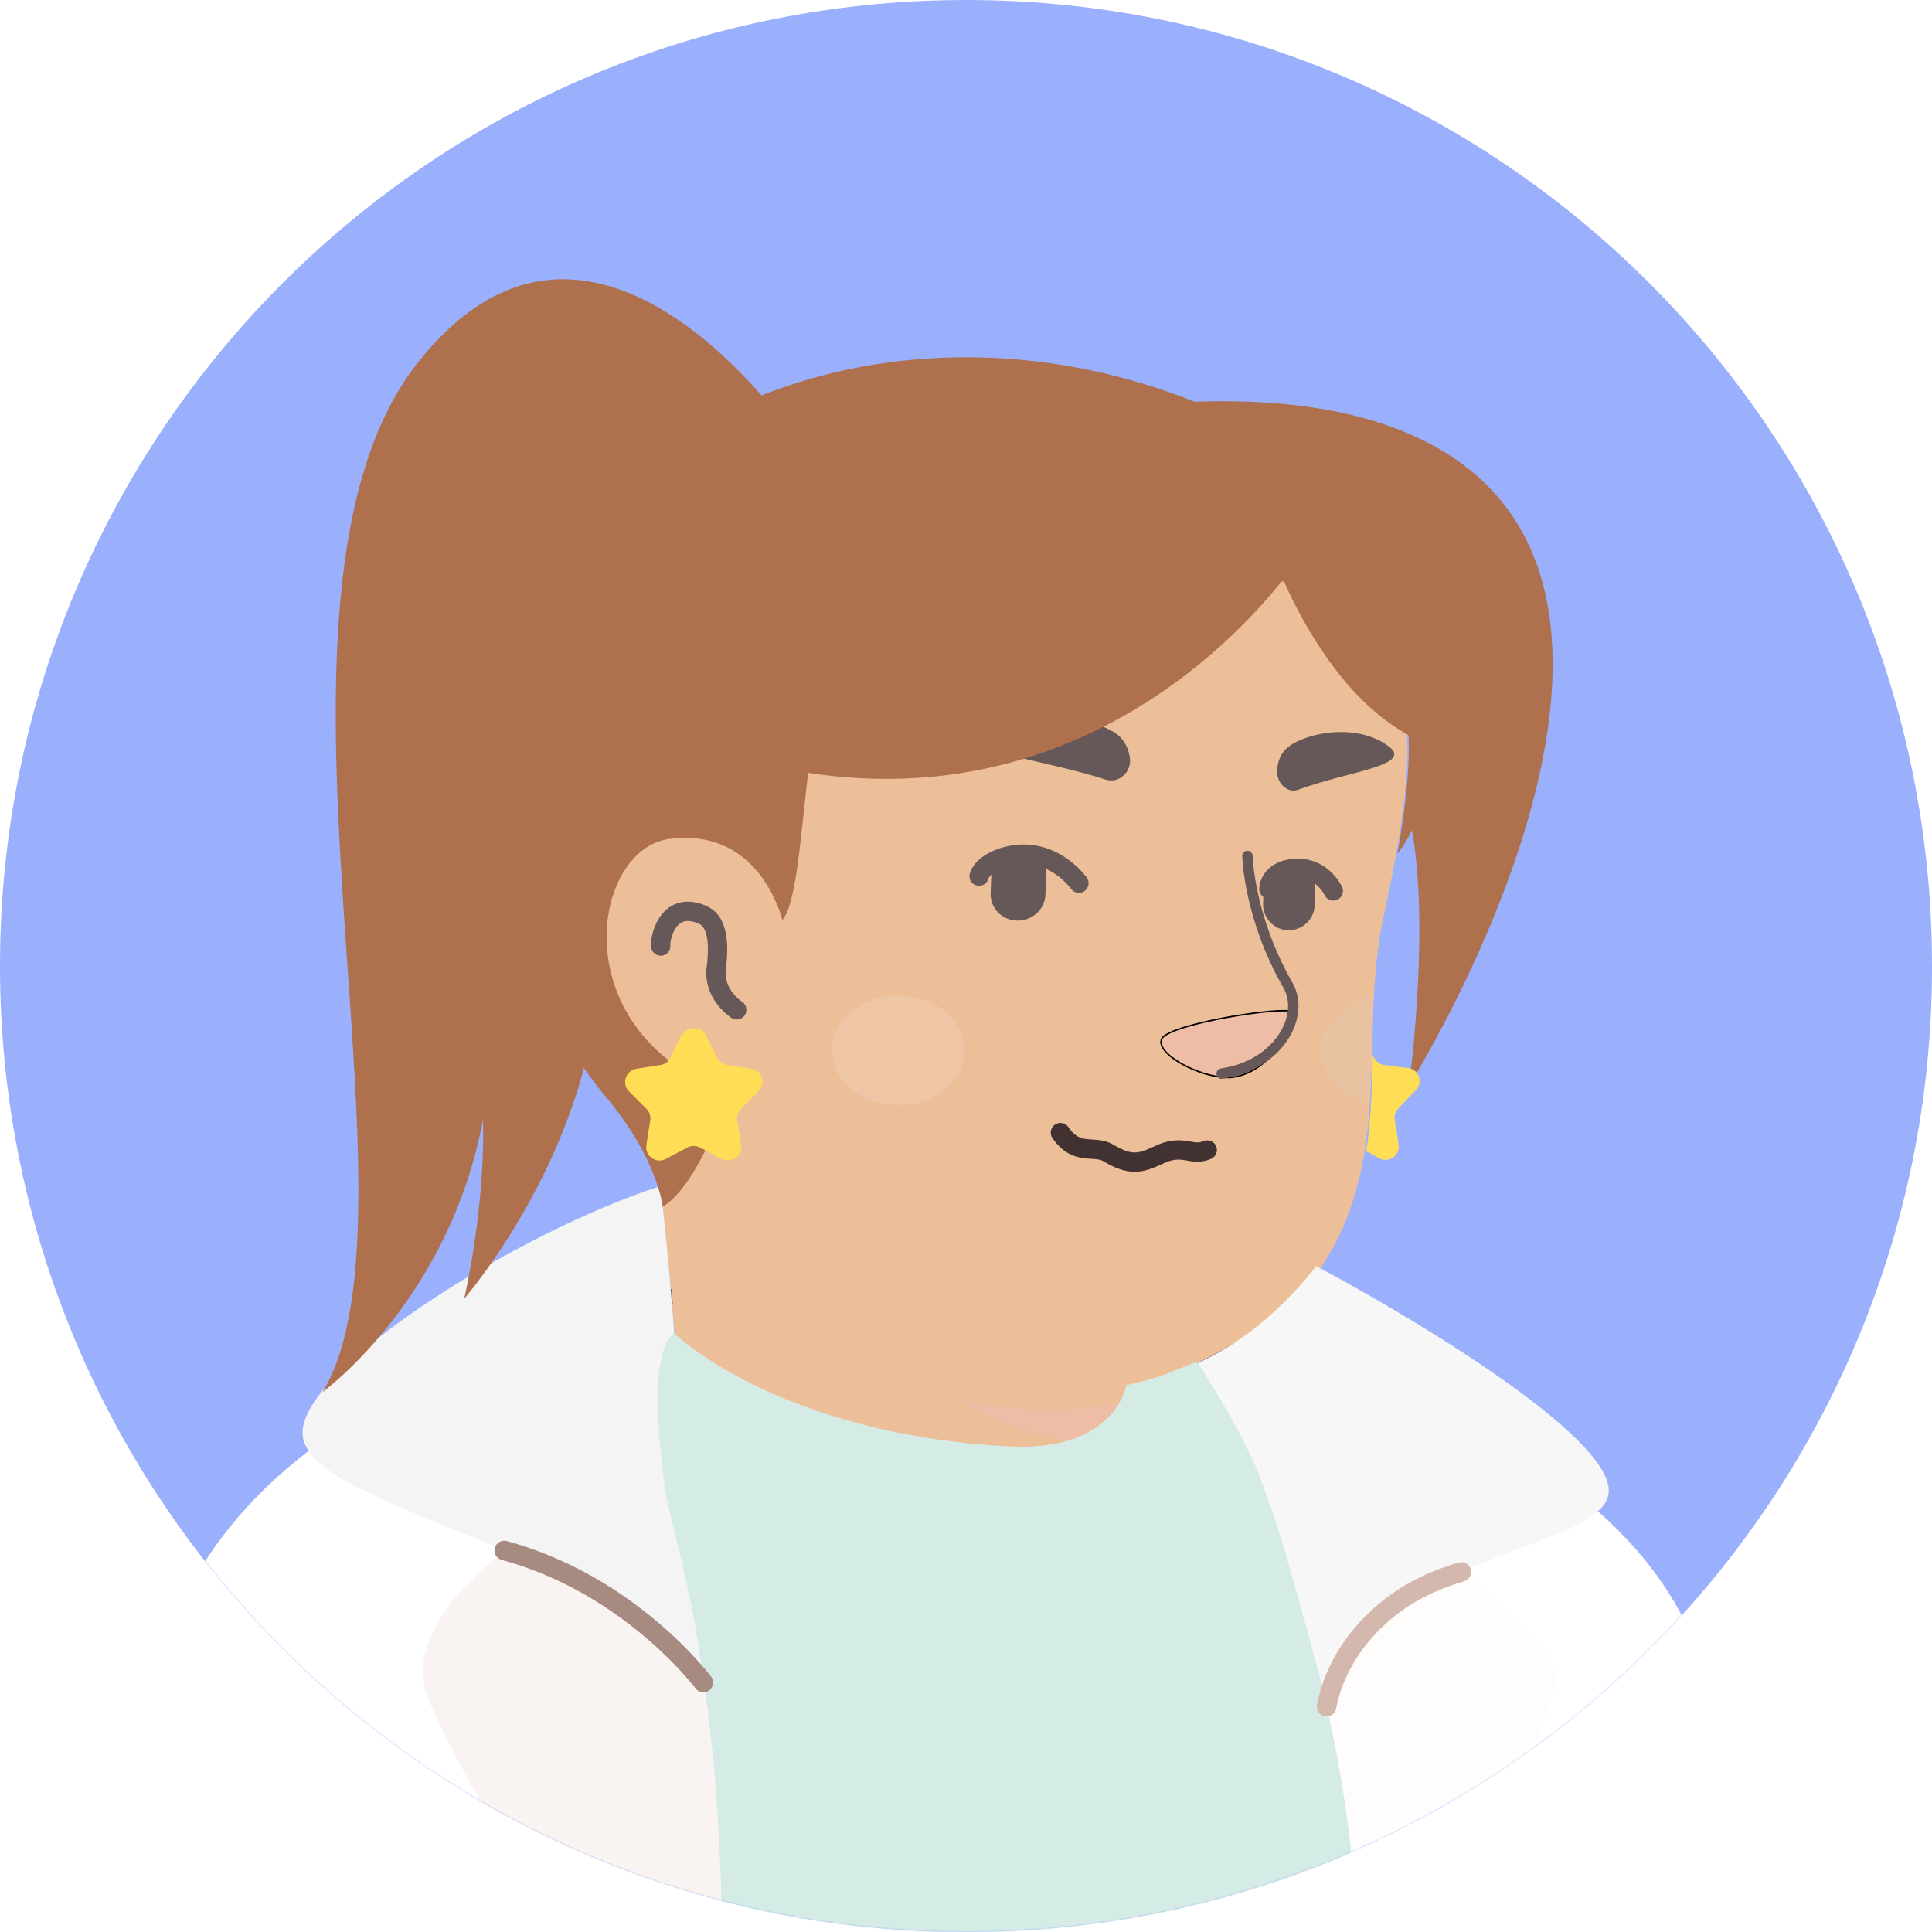 <svg width="1300" height="1300" viewBox="0 0 1300 1300" fill="none" xmlns="http://www.w3.org/2000/svg">
<path d="M650 1300C290.71 1300 0 1008.86 0 650C0 290.71 291.141 0 650 0C1009.29 0 1300 291.141 1300 650C1300.43 1009.29 1009.29 1300 650 1300Z" fill="#9BB0FD"/>
<mask id="mask0_422_2703" style="mask-type:alpha" maskUnits="userSpaceOnUse" x="0" y="0" width="1300" height="1300">
<path d="M650 1300C290.71 1300 0 1008.86 0 650C0 290.71 291.141 0 650 0C1009.29 0 1300 291.141 1300 650C1300.43 1009.29 1009.29 1300 650 1300Z" fill="#F7C0B5"/>
</mask>
<g mask="url(#mask0_422_2703)">
<path d="M1014.01 1197.33C1010.97 1199.5 1007.51 1201.66 1004.47 1203.83C1001.01 1206 997.973 1208.16 994.507 1209.9C991.473 1211.63 988.873 1213.36 985.84 1215.1C985.407 1215.53 984.973 1215.53 984.54 1215.96C974.573 1222.03 964.173 1227.66 953.773 1232.86C950.74 1234.6 947.273 1236.33 944.24 1237.63C944.24 1237.63 943.807 1238.06 943.373 1238.06C939.907 1239.8 936.44 1241.53 932.973 1243.26C926.04 1246.73 918.673 1249.76 911.74 1252.8C908.273 1254.53 904.373 1255.83 900.907 1257.13C897.44 1258.43 893.54 1260.16 890.073 1261.46C886.607 1262.76 882.707 1264.5 879.24 1265.8C879.24 1265.8 879.24 1265.8 878.807 1265.8C875.34 1267.1 871.44 1268.4 867.973 1269.7C860.173 1272.3 851.94 1274.9 844.14 1277.5C841.54 1278.36 838.507 1279.23 835.907 1280.1C827.673 1282.7 819.44 1284.86 811.207 1286.6C808.173 1287.46 805.14 1287.9 801.673 1288.76C793.873 1290.5 785.64 1292.23 777.84 1293.96C776.107 1294.4 774.807 1294.4 773.073 1294.83C770.473 1295.26 767.44 1295.7 764.84 1296.13C760.94 1296.56 757.473 1297.43 753.573 1297.86C751.84 1298.3 750.107 1298.3 748.373 1298.73C746.207 1299.16 743.607 1299.6 741.007 1299.6C734.073 1300.46 726.707 1301.33 719.773 1302.2C717.607 1302.63 715.007 1302.63 712.84 1303.06H712.407C709.373 1303.5 706.34 1303.5 703.307 1303.93C700.273 1304.36 697.24 1304.36 694.207 1304.36C692.473 1304.36 690.307 1304.8 688.573 1304.8C685.107 1304.8 682.073 1305.23 679.04 1305.23C674.707 1305.23 670.807 1305.66 666.473 1305.66C662.14 1305.66 658.24 1305.66 653.907 1305.66C650.873 1305.66 647.84 1305.66 644.807 1305.66C462.373 1303.06 297.707 1225.5 180.707 1102.43C180.707 1102.43 180.707 1102 180.273 1102C193.707 1075.56 243.54 1027.9 295.54 988.465C361.407 938.632 454.573 907.865 454.573 907.865C454.573 907.865 515.673 897.898 742.307 945.132C915.207 981.532 988.873 1129.3 1014.01 1197.33Z" fill="#EDBF99"/>
<path d="M790.41 1065.16C781.31 1109.8 722.377 1136.23 623.143 1096.36C501.377 1046.96 454.577 907.865 454.577 907.865C448.077 808.198 432.91 722.832 432.91 722.832C573.743 710.698 740.143 875.365 740.143 875.365L759.21 956.832C760.943 963.765 764.41 969.832 769.61 974.165C778.71 989.765 796.477 1036.56 790.41 1065.16Z" fill="#EDBF99"/>
<path d="M769.603 974.599C686.836 970.265 625.736 958.132 560.303 840.699C615.769 889.665 681.203 908.299 750.103 916.965L759.203 956.832C760.936 964.198 764.403 970.265 769.603 974.599Z" fill="#EFBDA5"/>
<path d="M940.778 452.432C948.578 488.832 952.478 518.298 931.245 615.365C910.012 712.432 950.745 809.498 848.478 898.332C779.578 958.132 659.112 969.398 562.912 903.965C530.412 881.865 500.512 851.098 476.245 810.798C457.178 779.165 435.078 749.265 410.378 721.965C376.145 684.698 334.978 609.732 355.345 477.132C388.278 261.332 601.912 236.632 728.012 260.465C854.112 284.298 919.545 356.232 940.778 452.432Z" fill="#EDBF99"/>
<path d="M526.074 621.865C526.074 621.865 512.641 556.865 449.374 564.665C394.774 571.598 375.708 702.465 499.641 738.865" fill="#EDBF99"/>
<path d="M495.742 679.498C495.742 679.498 480.142 669.532 481.875 652.198C484.475 631.832 481.875 619.265 472.342 615.365C448.508 605.398 443.742 633.132 444.608 636.598" stroke="#665858" stroke-width="13" stroke-miterlimit="10" stroke-linecap="round" stroke-linejoin="round"/>
<g filter="url(#filter0_d_422_2703)">
<path d="M826.376 721.532C826.376 721.532 842.842 722.398 858.442 703.765C867.109 693.365 874.476 680.365 869.709 676.465C864.942 672.132 786.509 684.265 781.309 694.665C776.109 705.065 806.442 721.532 826.376 721.532Z" fill="#EFBDA5"/>
<path d="M826.402 721.032L826.401 721.032L826.389 721.032H826.376C816.52 721.032 804.039 716.951 794.666 711.565C789.981 708.872 786.113 705.875 783.743 702.937C781.363 699.985 780.589 697.224 781.756 694.889C782.033 694.335 782.578 693.733 783.41 693.096C784.237 692.463 785.319 691.818 786.627 691.167C789.245 689.865 792.725 688.564 796.793 687.302C804.925 684.778 815.344 682.426 825.761 680.532C836.176 678.638 846.574 677.205 854.659 676.516C858.704 676.172 862.158 676.014 864.743 676.076C866.037 676.107 867.099 676.193 867.902 676.334C868.303 676.404 868.629 676.486 868.881 676.577C869.139 676.67 869.292 676.761 869.373 676.835L869.382 676.844L869.392 676.852C870.407 677.682 870.829 679.03 870.68 680.873C870.531 682.719 869.813 684.973 868.659 687.468C866.355 692.451 862.376 698.263 858.059 703.444C850.32 712.688 842.381 717.079 836.394 719.164C833.399 720.207 830.89 720.673 829.134 720.879C828.256 720.982 827.567 721.02 827.1 721.033C826.867 721.039 826.689 721.039 826.572 721.037C826.513 721.036 826.469 721.035 826.44 721.034L826.409 721.033L826.403 721.032L826.402 721.032Z" stroke="black"/>
</g>
<path d="M839.372 575.932C839.372 575.932 840.239 617.098 866.672 663.032C878.372 683.398 860.606 716.765 822.039 722.398" stroke="#665858" stroke-width="7" stroke-miterlimit="10" stroke-linecap="round" stroke-linejoin="round"/>
<path opacity="0.42" d="M604.504 743.632C629.155 743.632 649.138 727.141 649.138 706.798C649.138 686.456 629.155 669.965 604.504 669.965C579.854 669.965 559.871 686.456 559.871 706.798C559.871 727.141 579.854 743.632 604.504 743.632Z" fill="#F0CFB6"/>
<path opacity="0.42" d="M924.307 670.832C923.007 695.098 923.44 718.932 921.707 742.765C902.64 738.432 888.773 724.132 888.773 707.232C888.773 689.032 903.94 674.298 924.307 670.832Z" fill="#E0C5AC"/>
<path d="M376.053 893.553C376.053 893.553 439.974 868.16 451.795 867.284L452.671 877.354C452.671 877.354 401.884 899.245 398.819 902.747C396.192 905.812 376.053 893.553 376.053 893.553Z" fill="#7E5D6D"/>
<path d="M1164.55 1461.4H57.754C57.754 1461.4 64.321 1258.25 130.869 1113.34C181.218 1003.88 302.055 931.643 390.056 900.12C415.012 891.364 434.276 881.732 452.226 876.916C452.226 879.105 453.54 895.304 453.54 897.056C453.54 897.056 522.715 964.917 678.577 973.236C750.817 977.176 757.822 932.081 757.822 932.081C766.14 930.33 774.021 928.141 781.902 925.514C784.529 924.638 802.917 917.195 805.106 916.32C861.584 931.205 930.759 973.236 1031.02 1057.3C1144.41 1153.18 1164.55 1461.4 1164.55 1461.4Z" fill="#D5EBE6"/>
<path d="M951.34 1016.14C979.63 1016.14 1002.56 993.208 1002.56 964.917C1002.56 936.627 979.63 913.693 951.34 913.693C923.049 913.693 900.115 936.627 900.115 964.917C900.115 993.208 923.049 1016.14 951.34 1016.14Z" fill="#FFFF8D"/>
<path d="M274.473 1461.4L254.771 1299.41" stroke="#544D4D" stroke-width="13.134" stroke-miterlimit="10" stroke-linecap="round" stroke-linejoin="round"/>
<path d="M1038.9 1243.81C1038.9 1243.81 1025.77 1275.77 1029.71 1307.73C1033.65 1339.69 1045.03 1386.53 1028.83 1461.4" stroke="#544D4D" stroke-width="13.134" stroke-miterlimit="10" stroke-linecap="round" stroke-linejoin="round"/>
<path d="M376.049 893.553C384.367 890.926 398.815 893.553 403.193 900.996C420.268 929.016 461.423 1010.89 478.498 1173.32C492.07 1300.28 471.492 1528.82 471.492 1528.82L46.373 1508.68C46.373 1508.68 59.07 1292.84 96.284 1147.92C132.623 1007.39 228.067 944.34 376.049 893.553Z" fill="white"/>
<path d="M816.057 920.26C816.057 920.26 951.342 1174.63 911.938 1514.38H1203.96C1203.96 1514.38 1202.65 1244.68 1136.98 1098.01C1071.3 951.783 841.45 908.877 841.45 908.877C841.45 908.877 827.002 915.882 816.057 920.26Z" fill="white"/>
<path d="M816.054 920.26L805.547 917.195C805.547 917.195 820.87 909.752 827.438 905.374L831.378 903.185C831.378 903.185 852.393 912.817 859.836 916.32C867.279 919.822 834.005 936.021 834.005 936.021C834.005 936.021 817.368 920.26 816.054 920.26Z" fill="#7E5D6D"/>
<path d="M339.711 1043.72C339.711 1043.72 279.292 1086.19 284.984 1131.29C290.675 1176.38 476.747 1458.77 476.747 1458.77C476.747 1458.77 498.638 1305.54 473.682 1132.16C473.682 1132.16 455.732 1108.08 422.896 1084C401.005 1068.68 372.985 1052.48 339.711 1043.72Z" fill="#F9F4F1"/>
<path d="M1046.35 1131.29C1048.1 1103.27 983.304 1057.73 983.304 1057.73C957.473 1065.18 939.084 1077 925.95 1089.69C896.616 1117.28 892.676 1148.36 892.676 1148.36L894.427 1156.24C925.512 1291.53 916.318 1467.53 916.318 1467.53C916.318 1467.53 1044.6 1159.31 1046.35 1131.29Z" fill="#FFFDFC"/>
<path d="M473.242 1132.16C473.242 1132.16 442.594 1099.76 405.818 1077C324.384 1026.65 204.86 1003.44 203.547 964.479C202.671 920.698 348.026 829.194 444.346 798.109C444.346 798.547 444.346 798.985 444.346 799.423C444.346 799.86 444.346 800.298 444.346 801.174C444.346 802.05 444.346 802.925 444.784 803.801C444.784 805.114 445.221 806.428 445.221 807.741C445.221 808.617 445.221 809.055 445.659 809.93C448.724 836.199 451.351 865.533 453.54 896.618V897.056C453.54 897.056 433.4 903.623 447.848 1003.88C451.789 1028.4 466.674 1071.31 473.242 1132.16Z" fill="#F4F4F4"/>
<path d="M892.672 1146.17C892.672 1146.17 863.338 1032.34 848.89 996.002C834.442 960.101 807.298 919.384 805.984 917.195C823.059 909.314 838.383 899.245 851.955 887.424C865.527 875.603 876.473 863.782 885.667 851.961C934.702 877.792 1075.24 959.225 1082.25 999.942C1090.13 1044.16 919.817 1041.53 892.672 1146.17Z" fill="#F7F7F7"/>
<path d="M983.304 1057.73C957.473 1065.18 939.084 1077 925.95 1089.69C896.616 1117.28 892.676 1148.36 892.676 1148.36" stroke="#D5B8AD" stroke-width="13.134" stroke-miterlimit="10" stroke-linecap="round" stroke-linejoin="round"/>
<path d="M473.245 1132.16C473.245 1132.16 455.295 1108.08 422.458 1084C401.006 1068.24 372.985 1052.48 339.273 1043.29" stroke="#A78B80" stroke-width="13.134" stroke-miterlimit="10" stroke-linecap="round" stroke-linejoin="round"/>
<path d="M683.944 619.439C673.544 619.006 665.744 610.339 666.611 599.939L667.044 587.806C667.477 577.406 676.144 569.606 686.544 570.473C696.944 570.906 704.744 579.573 703.877 589.973L703.444 602.106C703.011 612.073 694.344 619.873 683.944 619.439Z" fill="#665858"/>
<path d="M866.375 625.939C856.842 625.506 849.475 617.272 849.909 607.739L850.342 596.472C850.775 586.939 859.009 579.572 868.542 580.006C878.075 580.439 885.442 588.672 885.009 598.206L884.575 609.472C884.142 619.006 875.909 626.372 866.375 625.939Z" fill="#665858"/>
<path d="M725.975 594.306C725.975 594.306 714.709 578.273 695.209 575.239C679.175 572.639 661.409 580.439 658.809 589.539" stroke="#665858" stroke-width="13" stroke-miterlimit="10" stroke-linecap="round" stroke-linejoin="round"/>
<path d="M853.809 598.206C853.809 598.206 853.809 584.339 873.742 584.339C890.209 584.339 897.142 599.506 897.142 599.506" stroke="#665858" stroke-width="13" stroke-miterlimit="10" stroke-linecap="round" stroke-linejoin="round"/>
<path d="M743.744 524.539C752.844 527.573 761.943 519.339 760.21 509.373C759.343 504.173 757.177 498.973 752.843 495.073C739.843 483.373 686.11 472.973 653.61 488.139C625.01 502.006 702.144 510.673 743.744 524.539Z" fill="#665858"/>
<path d="M873.312 531.473C865.946 534.073 858.146 526.273 859.446 517.173C859.879 512.406 861.612 507.639 865.079 504.173C875.479 493.773 911.012 485.539 933.546 501.573C953.046 515.006 907.112 518.906 873.312 531.473Z" fill="#665858"/>
<path d="M812.331 773.797C801.498 778.564 796.298 769.03 779.398 777.264C767.265 782.897 760.765 784.631 746.031 775.964C736.498 769.897 724.798 778.564 713.531 762.097" stroke="#423232" stroke-width="13" stroke-miterlimit="10" stroke-linecap="round" stroke-linejoin="round"/>
<path d="M940.303 574.422C952.003 508.555 948.536 482.555 941.603 451.788C939.436 442.255 936.836 433.155 933.803 424.055C910.836 405.855 886.569 394.155 849.736 388.955C750.503 375.522 672.069 384.622 588.436 402.822C536.003 414.088 546.836 595.222 526.469 619.055C523.003 606.922 506.103 557.522 450.636 564.455C398.203 570.955 378.269 692.288 486.603 733.888C485.736 757.722 463.636 801.922 445.869 811.888C445.869 811.888 442.836 780.255 408.169 738.655C373.503 697.055 304.169 589.155 350.969 431.422C397.769 273.688 609.669 191.355 806.836 271.522C840.636 285.388 868.369 304.888 890.469 325.255C942.469 372.922 970.203 442.255 961.969 512.022C959.803 535.422 953.303 557.955 940.303 574.422Z" fill="#AE704D"/>
<path d="M872.704 377.255C872.704 377.255 744.871 573.122 506.537 512.455C506.537 512.455 460.171 395.889 561.137 351.255C662.537 307.055 848.437 338.255 872.704 377.255Z" fill="#AE704D"/>
<path d="M859.271 379.855C859.271 379.855 875.738 425.355 908.238 462.189C929.471 486.022 957.204 505.955 991.871 506.822C991.871 506.822 1002.7 388.955 925.571 343.022C848.438 296.655 859.271 379.855 859.271 379.855Z" fill="#AE704D"/>
<path d="M542.504 304.888C542.504 304.888 402.97 87.788 280.337 245.089C157.704 402.388 291.604 813.189 217.07 936.689C217.07 936.689 302.437 874.722 324.97 753.388C324.97 753.388 327.57 803.655 312.404 873.855C312.404 873.855 402.97 769.422 402.97 644.188C402.97 518.955 493.537 336.955 542.504 304.888Z" fill="#AE704D"/>
<path d="M948.105 549.288C963.705 615.588 948.105 730.422 948.105 730.422C948.105 730.422 1138.77 427.522 984.505 312.688C854.505 215.622 574.139 314.422 574.139 314.422C574.139 314.422 837.172 251.155 888.305 372.055C935.105 481.255 940.305 443.555 955.039 508.555C957.205 515.055 945.939 540.188 948.105 549.288Z" fill="#AE704D"/>
<path d="M475.237 697.089L482.604 711.822C483.904 714.422 486.504 716.156 489.104 716.589L505.571 719.189C512.937 720.056 515.537 729.156 510.337 734.356L498.637 746.056C496.471 748.222 495.604 750.822 496.037 753.856L498.637 770.322C499.937 777.689 492.137 782.889 485.637 779.856L470.904 772.056C468.304 770.756 465.271 770.756 462.671 772.056L447.937 779.856C441.437 783.322 433.637 777.689 434.937 770.322L437.537 753.856C437.971 750.822 437.104 748.222 434.937 746.056L423.237 734.356C418.037 729.156 421.071 720.489 428.004 719.189L444.471 716.589C447.504 716.156 449.671 714.422 450.971 711.822L458.337 697.089C462.671 690.156 472.204 690.156 475.237 697.089Z" fill="#FFDE55"/>
<path d="M941.067 745.622C938.9 747.789 938.034 750.822 938.467 753.422L941.067 769.889C942.367 777.255 934.567 782.889 928.067 779.422L919.4 774.655C922.434 753.422 923.3 731.755 923.734 710.089L924.6 711.822C925.9 714.422 928.5 716.155 931.1 716.589L947.567 718.755C954.934 719.622 957.967 728.722 952.334 733.922L941.067 745.622Z" fill="#FFDE55"/>
</g>
<defs>
<filter id="filter0_d_422_2703" x="776.719" y="675.563" width="98.49" height="53.975" filterUnits="userSpaceOnUse" color-interpolation-filters="sRGB">
<feFlood flood-opacity="0" result="BackgroundImageFix"/>
<feColorMatrix in="SourceAlpha" type="matrix" values="0 0 0 0 0 0 0 0 0 0 0 0 0 0 0 0 0 0 127 0" result="hardAlpha"/>
<feOffset dy="4"/>
<feGaussianBlur stdDeviation="2"/>
<feComposite in2="hardAlpha" operator="out"/>
<feColorMatrix type="matrix" values="0 0 0 0 0 0 0 0 0 0 0 0 0 0 0 0 0 0 0.25 0"/>
<feBlend mode="normal" in2="BackgroundImageFix" result="effect1_dropShadow_422_2703"/>
<feBlend mode="normal" in="SourceGraphic" in2="effect1_dropShadow_422_2703" result="shape"/>
</filter>
</defs>
</svg>
